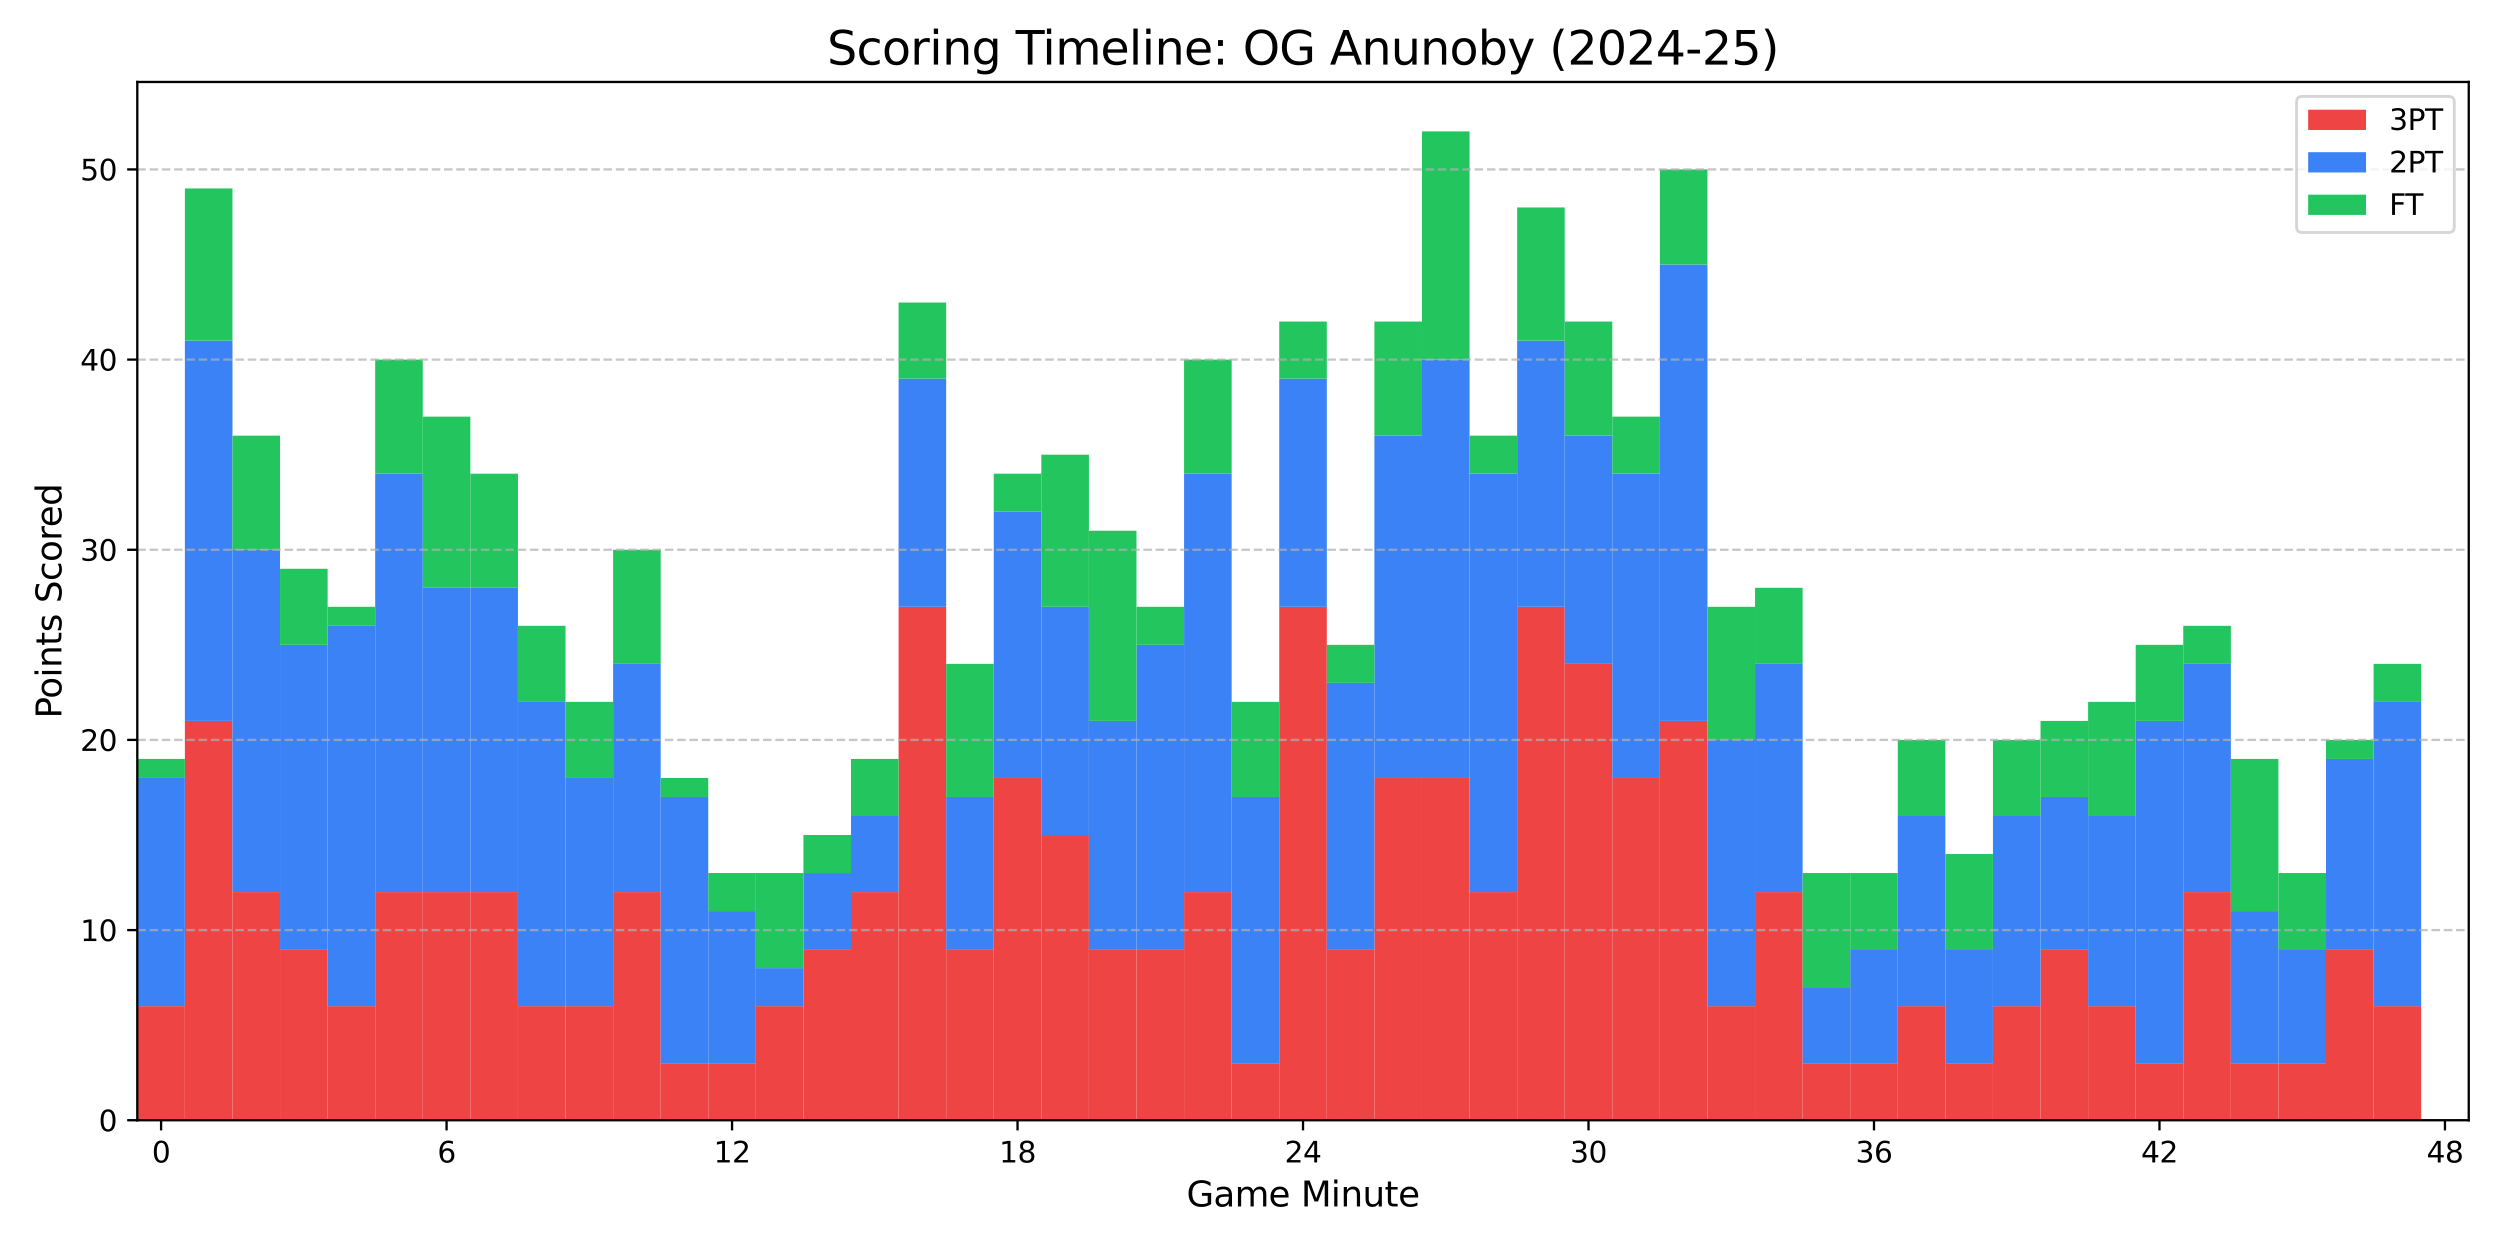 <?xml version="1.0" encoding="utf-8" standalone="no"?>
<!DOCTYPE svg PUBLIC "-//W3C//DTD SVG 1.1//EN"
  "http://www.w3.org/Graphics/SVG/1.1/DTD/svg11.dtd">
<svg xmlns:xlink="http://www.w3.org/1999/xlink" width="864pt" height="432pt" viewBox="0 0 864 432" xmlns="http://www.w3.org/2000/svg" version="1.1">
 <defs>
  <style type="text/css">*{stroke-linejoin: round; stroke-linecap: butt}</style>
 </defs>
 <g id="figure_1">
  <g id="patch_1">
   <path d="M 0 432 
L 864 432 
L 864 0 
L 0 0 
z
" style="fill: #ffffff"/>
  </g>
  <g id="axes_1">
   <g id="patch_2">
    <path d="M 47.45 387.16 
L 853.2 387.16 
L 853.2 28.32 
L 47.45 28.32 
z
" style="fill: #ffffff"/>
   </g>
   <g id="patch_3">
    <path d="M 47.45 387.16 
L 63.894 387.16 
L 63.894 347.727 
L 47.45 347.727 
z
" clip-path="url(#p6c83bc403f)" style="fill: #ef4444"/>
   </g>
   <g id="patch_4">
    <path d="M 63.894 387.16 
L 80.338 387.16 
L 80.338 249.145 
L 63.894 249.145 
z
" clip-path="url(#p6c83bc403f)" style="fill: #ef4444"/>
   </g>
   <g id="patch_5">
    <path d="M 80.338 387.16 
L 96.782 387.16 
L 96.782 308.294 
L 80.338 308.294 
z
" clip-path="url(#p6c83bc403f)" style="fill: #ef4444"/>
   </g>
   <g id="patch_6">
    <path d="M 96.782 387.16 
L 113.226 387.16 
L 113.226 328.011 
L 96.782 328.011 
z
" clip-path="url(#p6c83bc403f)" style="fill: #ef4444"/>
   </g>
   <g id="patch_7">
    <path d="M 113.226 387.16 
L 129.669 387.16 
L 129.669 347.727 
L 113.226 347.727 
z
" clip-path="url(#p6c83bc403f)" style="fill: #ef4444"/>
   </g>
   <g id="patch_8">
    <path d="M 129.669 387.16 
L 146.113 387.16 
L 146.113 308.294 
L 129.669 308.294 
z
" clip-path="url(#p6c83bc403f)" style="fill: #ef4444"/>
   </g>
   <g id="patch_9">
    <path d="M 146.113 387.16 
L 162.557 387.16 
L 162.557 308.294 
L 146.113 308.294 
z
" clip-path="url(#p6c83bc403f)" style="fill: #ef4444"/>
   </g>
   <g id="patch_10">
    <path d="M 162.557 387.16 
L 179.001 387.16 
L 179.001 308.294 
L 162.557 308.294 
z
" clip-path="url(#p6c83bc403f)" style="fill: #ef4444"/>
   </g>
   <g id="patch_11">
    <path d="M 179.001 387.16 
L 195.445 387.16 
L 195.445 347.727 
L 179.001 347.727 
z
" clip-path="url(#p6c83bc403f)" style="fill: #ef4444"/>
   </g>
   <g id="patch_12">
    <path d="M 195.445 387.16 
L 211.889 387.16 
L 211.889 347.727 
L 195.445 347.727 
z
" clip-path="url(#p6c83bc403f)" style="fill: #ef4444"/>
   </g>
   <g id="patch_13">
    <path d="M 211.889 387.16 
L 228.333 387.16 
L 228.333 308.294 
L 211.889 308.294 
z
" clip-path="url(#p6c83bc403f)" style="fill: #ef4444"/>
   </g>
   <g id="patch_14">
    <path d="M 228.333 387.16 
L 244.777 387.16 
L 244.777 367.444 
L 228.333 367.444 
z
" clip-path="url(#p6c83bc403f)" style="fill: #ef4444"/>
   </g>
   <g id="patch_15">
    <path d="M 244.777 387.16 
L 261.22 387.16 
L 261.22 367.444 
L 244.777 367.444 
z
" clip-path="url(#p6c83bc403f)" style="fill: #ef4444"/>
   </g>
   <g id="patch_16">
    <path d="M 261.22 387.16 
L 277.664 387.16 
L 277.664 347.727 
L 261.22 347.727 
z
" clip-path="url(#p6c83bc403f)" style="fill: #ef4444"/>
   </g>
   <g id="patch_17">
    <path d="M 277.664 387.16 
L 294.108 387.16 
L 294.108 328.011 
L 277.664 328.011 
z
" clip-path="url(#p6c83bc403f)" style="fill: #ef4444"/>
   </g>
   <g id="patch_18">
    <path d="M 294.108 387.16 
L 310.552 387.16 
L 310.552 308.294 
L 294.108 308.294 
z
" clip-path="url(#p6c83bc403f)" style="fill: #ef4444"/>
   </g>
   <g id="patch_19">
    <path d="M 310.552 387.16 
L 326.996 387.16 
L 326.996 209.712 
L 310.552 209.712 
z
" clip-path="url(#p6c83bc403f)" style="fill: #ef4444"/>
   </g>
   <g id="patch_20">
    <path d="M 326.996 387.16 
L 343.44 387.16 
L 343.44 328.011 
L 326.996 328.011 
z
" clip-path="url(#p6c83bc403f)" style="fill: #ef4444"/>
   </g>
   <g id="patch_21">
    <path d="M 343.44 387.16 
L 359.884 387.16 
L 359.884 268.861 
L 343.44 268.861 
z
" clip-path="url(#p6c83bc403f)" style="fill: #ef4444"/>
   </g>
   <g id="patch_22">
    <path d="M 359.884 387.16 
L 376.328 387.16 
L 376.328 288.578 
L 359.884 288.578 
z
" clip-path="url(#p6c83bc403f)" style="fill: #ef4444"/>
   </g>
   <g id="patch_23">
    <path d="M 376.328 387.16 
L 392.771 387.16 
L 392.771 328.011 
L 376.328 328.011 
z
" clip-path="url(#p6c83bc403f)" style="fill: #ef4444"/>
   </g>
   <g id="patch_24">
    <path d="M 392.771 387.16 
L 409.215 387.16 
L 409.215 328.011 
L 392.771 328.011 
z
" clip-path="url(#p6c83bc403f)" style="fill: #ef4444"/>
   </g>
   <g id="patch_25">
    <path d="M 409.215 387.16 
L 425.659 387.16 
L 425.659 308.294 
L 409.215 308.294 
z
" clip-path="url(#p6c83bc403f)" style="fill: #ef4444"/>
   </g>
   <g id="patch_26">
    <path d="M 425.659 387.16 
L 442.103 387.16 
L 442.103 367.444 
L 425.659 367.444 
z
" clip-path="url(#p6c83bc403f)" style="fill: #ef4444"/>
   </g>
   <g id="patch_27">
    <path d="M 442.103 387.16 
L 458.547 387.16 
L 458.547 209.712 
L 442.103 209.712 
z
" clip-path="url(#p6c83bc403f)" style="fill: #ef4444"/>
   </g>
   <g id="patch_28">
    <path d="M 458.547 387.16 
L 474.991 387.16 
L 474.991 328.011 
L 458.547 328.011 
z
" clip-path="url(#p6c83bc403f)" style="fill: #ef4444"/>
   </g>
   <g id="patch_29">
    <path d="M 474.991 387.16 
L 491.435 387.16 
L 491.435 268.861 
L 474.991 268.861 
z
" clip-path="url(#p6c83bc403f)" style="fill: #ef4444"/>
   </g>
   <g id="patch_30">
    <path d="M 491.435 387.16 
L 507.879 387.16 
L 507.879 268.861 
L 491.435 268.861 
z
" clip-path="url(#p6c83bc403f)" style="fill: #ef4444"/>
   </g>
   <g id="patch_31">
    <path d="M 507.879 387.16 
L 524.322 387.16 
L 524.322 308.294 
L 507.879 308.294 
z
" clip-path="url(#p6c83bc403f)" style="fill: #ef4444"/>
   </g>
   <g id="patch_32">
    <path d="M 524.322 387.16 
L 540.766 387.16 
L 540.766 209.712 
L 524.322 209.712 
z
" clip-path="url(#p6c83bc403f)" style="fill: #ef4444"/>
   </g>
   <g id="patch_33">
    <path d="M 540.766 387.16 
L 557.21 387.16 
L 557.21 229.428 
L 540.766 229.428 
z
" clip-path="url(#p6c83bc403f)" style="fill: #ef4444"/>
   </g>
   <g id="patch_34">
    <path d="M 557.21 387.16 
L 573.654 387.16 
L 573.654 268.861 
L 557.21 268.861 
z
" clip-path="url(#p6c83bc403f)" style="fill: #ef4444"/>
   </g>
   <g id="patch_35">
    <path d="M 573.654 387.16 
L 590.098 387.16 
L 590.098 249.145 
L 573.654 249.145 
z
" clip-path="url(#p6c83bc403f)" style="fill: #ef4444"/>
   </g>
   <g id="patch_36">
    <path d="M 590.098 387.16 
L 606.542 387.16 
L 606.542 347.727 
L 590.098 347.727 
z
" clip-path="url(#p6c83bc403f)" style="fill: #ef4444"/>
   </g>
   <g id="patch_37">
    <path d="M 606.542 387.16 
L 622.986 387.16 
L 622.986 308.294 
L 606.542 308.294 
z
" clip-path="url(#p6c83bc403f)" style="fill: #ef4444"/>
   </g>
   <g id="patch_38">
    <path d="M 622.986 387.16 
L 639.43 387.16 
L 639.43 367.444 
L 622.986 367.444 
z
" clip-path="url(#p6c83bc403f)" style="fill: #ef4444"/>
   </g>
   <g id="patch_39">
    <path d="M 639.43 387.16 
L 655.873 387.16 
L 655.873 367.444 
L 639.43 367.444 
z
" clip-path="url(#p6c83bc403f)" style="fill: #ef4444"/>
   </g>
   <g id="patch_40">
    <path d="M 655.873 387.16 
L 672.317 387.16 
L 672.317 347.727 
L 655.873 347.727 
z
" clip-path="url(#p6c83bc403f)" style="fill: #ef4444"/>
   </g>
   <g id="patch_41">
    <path d="M 672.317 387.16 
L 688.761 387.16 
L 688.761 367.444 
L 672.317 367.444 
z
" clip-path="url(#p6c83bc403f)" style="fill: #ef4444"/>
   </g>
   <g id="patch_42">
    <path d="M 688.761 387.16 
L 705.205 387.16 
L 705.205 347.727 
L 688.761 347.727 
z
" clip-path="url(#p6c83bc403f)" style="fill: #ef4444"/>
   </g>
   <g id="patch_43">
    <path d="M 705.205 387.16 
L 721.649 387.16 
L 721.649 328.011 
L 705.205 328.011 
z
" clip-path="url(#p6c83bc403f)" style="fill: #ef4444"/>
   </g>
   <g id="patch_44">
    <path d="M 721.649 387.16 
L 738.093 387.16 
L 738.093 347.727 
L 721.649 347.727 
z
" clip-path="url(#p6c83bc403f)" style="fill: #ef4444"/>
   </g>
   <g id="patch_45">
    <path d="M 738.093 387.16 
L 754.537 387.16 
L 754.537 367.444 
L 738.093 367.444 
z
" clip-path="url(#p6c83bc403f)" style="fill: #ef4444"/>
   </g>
   <g id="patch_46">
    <path d="M 754.537 387.16 
L 770.981 387.16 
L 770.981 308.294 
L 754.537 308.294 
z
" clip-path="url(#p6c83bc403f)" style="fill: #ef4444"/>
   </g>
   <g id="patch_47">
    <path d="M 770.981 387.16 
L 787.424 387.16 
L 787.424 367.444 
L 770.981 367.444 
z
" clip-path="url(#p6c83bc403f)" style="fill: #ef4444"/>
   </g>
   <g id="patch_48">
    <path d="M 787.424 387.16 
L 803.868 387.16 
L 803.868 367.444 
L 787.424 367.444 
z
" clip-path="url(#p6c83bc403f)" style="fill: #ef4444"/>
   </g>
   <g id="patch_49">
    <path d="M 803.868 387.16 
L 820.312 387.16 
L 820.312 328.011 
L 803.868 328.011 
z
" clip-path="url(#p6c83bc403f)" style="fill: #ef4444"/>
   </g>
   <g id="patch_50">
    <path d="M 820.312 387.16 
L 836.756 387.16 
L 836.756 347.727 
L 820.312 347.727 
z
" clip-path="url(#p6c83bc403f)" style="fill: #ef4444"/>
   </g>
   <g id="patch_51">
    <path d="M 47.45 347.727 
L 63.894 347.727 
L 63.894 268.861 
L 47.45 268.861 
z
" clip-path="url(#p6c83bc403f)" style="fill: #3b82f6"/>
   </g>
   <g id="patch_52">
    <path d="M 63.894 249.145 
L 80.338 249.145 
L 80.338 117.701 
L 63.894 117.701 
z
" clip-path="url(#p6c83bc403f)" style="fill: #3b82f6"/>
   </g>
   <g id="patch_53">
    <path d="M 80.338 308.294 
L 96.782 308.294 
L 96.782 189.995 
L 80.338 189.995 
z
" clip-path="url(#p6c83bc403f)" style="fill: #3b82f6"/>
   </g>
   <g id="patch_54">
    <path d="M 96.782 328.011 
L 113.226 328.011 
L 113.226 222.856 
L 96.782 222.856 
z
" clip-path="url(#p6c83bc403f)" style="fill: #3b82f6"/>
   </g>
   <g id="patch_55">
    <path d="M 113.226 347.727 
L 129.669 347.727 
L 129.669 216.284 
L 113.226 216.284 
z
" clip-path="url(#p6c83bc403f)" style="fill: #3b82f6"/>
   </g>
   <g id="patch_56">
    <path d="M 129.669 308.294 
L 146.113 308.294 
L 146.113 163.707 
L 129.669 163.707 
z
" clip-path="url(#p6c83bc403f)" style="fill: #3b82f6"/>
   </g>
   <g id="patch_57">
    <path d="M 146.113 308.294 
L 162.557 308.294 
L 162.557 203.139 
L 146.113 203.139 
z
" clip-path="url(#p6c83bc403f)" style="fill: #3b82f6"/>
   </g>
   <g id="patch_58">
    <path d="M 162.557 308.294 
L 179.001 308.294 
L 179.001 203.139 
L 162.557 203.139 
z
" clip-path="url(#p6c83bc403f)" style="fill: #3b82f6"/>
   </g>
   <g id="patch_59">
    <path d="M 179.001 347.727 
L 195.445 347.727 
L 195.445 242.572 
L 179.001 242.572 
z
" clip-path="url(#p6c83bc403f)" style="fill: #3b82f6"/>
   </g>
   <g id="patch_60">
    <path d="M 195.445 347.727 
L 211.889 347.727 
L 211.889 268.861 
L 195.445 268.861 
z
" clip-path="url(#p6c83bc403f)" style="fill: #3b82f6"/>
   </g>
   <g id="patch_61">
    <path d="M 211.889 308.294 
L 228.333 308.294 
L 228.333 229.428 
L 211.889 229.428 
z
" clip-path="url(#p6c83bc403f)" style="fill: #3b82f6"/>
   </g>
   <g id="patch_62">
    <path d="M 228.333 367.444 
L 244.777 367.444 
L 244.777 275.433 
L 228.333 275.433 
z
" clip-path="url(#p6c83bc403f)" style="fill: #3b82f6"/>
   </g>
   <g id="patch_63">
    <path d="M 244.777 367.444 
L 261.22 367.444 
L 261.22 314.866 
L 244.777 314.866 
z
" clip-path="url(#p6c83bc403f)" style="fill: #3b82f6"/>
   </g>
   <g id="patch_64">
    <path d="M 261.22 347.727 
L 277.664 347.727 
L 277.664 334.583 
L 261.22 334.583 
z
" clip-path="url(#p6c83bc403f)" style="fill: #3b82f6"/>
   </g>
   <g id="patch_65">
    <path d="M 277.664 328.011 
L 294.108 328.011 
L 294.108 301.722 
L 277.664 301.722 
z
" clip-path="url(#p6c83bc403f)" style="fill: #3b82f6"/>
   </g>
   <g id="patch_66">
    <path d="M 294.108 308.294 
L 310.552 308.294 
L 310.552 282.005 
L 294.108 282.005 
z
" clip-path="url(#p6c83bc403f)" style="fill: #3b82f6"/>
   </g>
   <g id="patch_67">
    <path d="M 310.552 209.712 
L 326.996 209.712 
L 326.996 130.846 
L 310.552 130.846 
z
" clip-path="url(#p6c83bc403f)" style="fill: #3b82f6"/>
   </g>
   <g id="patch_68">
    <path d="M 326.996 328.011 
L 343.44 328.011 
L 343.44 275.433 
L 326.996 275.433 
z
" clip-path="url(#p6c83bc403f)" style="fill: #3b82f6"/>
   </g>
   <g id="patch_69">
    <path d="M 343.44 268.861 
L 359.884 268.861 
L 359.884 176.851 
L 343.44 176.851 
z
" clip-path="url(#p6c83bc403f)" style="fill: #3b82f6"/>
   </g>
   <g id="patch_70">
    <path d="M 359.884 288.578 
L 376.328 288.578 
L 376.328 209.712 
L 359.884 209.712 
z
" clip-path="url(#p6c83bc403f)" style="fill: #3b82f6"/>
   </g>
   <g id="patch_71">
    <path d="M 376.328 328.011 
L 392.771 328.011 
L 392.771 249.145 
L 376.328 249.145 
z
" clip-path="url(#p6c83bc403f)" style="fill: #3b82f6"/>
   </g>
   <g id="patch_72">
    <path d="M 392.771 328.011 
L 409.215 328.011 
L 409.215 222.856 
L 392.771 222.856 
z
" clip-path="url(#p6c83bc403f)" style="fill: #3b82f6"/>
   </g>
   <g id="patch_73">
    <path d="M 409.215 308.294 
L 425.659 308.294 
L 425.659 163.707 
L 409.215 163.707 
z
" clip-path="url(#p6c83bc403f)" style="fill: #3b82f6"/>
   </g>
   <g id="patch_74">
    <path d="M 425.659 367.444 
L 442.103 367.444 
L 442.103 275.433 
L 425.659 275.433 
z
" clip-path="url(#p6c83bc403f)" style="fill: #3b82f6"/>
   </g>
   <g id="patch_75">
    <path d="M 442.103 209.712 
L 458.547 209.712 
L 458.547 130.846 
L 442.103 130.846 
z
" clip-path="url(#p6c83bc403f)" style="fill: #3b82f6"/>
   </g>
   <g id="patch_76">
    <path d="M 458.547 328.011 
L 474.991 328.011 
L 474.991 236 
L 458.547 236 
z
" clip-path="url(#p6c83bc403f)" style="fill: #3b82f6"/>
   </g>
   <g id="patch_77">
    <path d="M 474.991 268.861 
L 491.435 268.861 
L 491.435 150.562 
L 474.991 150.562 
z
" clip-path="url(#p6c83bc403f)" style="fill: #3b82f6"/>
   </g>
   <g id="patch_78">
    <path d="M 491.435 268.861 
L 507.879 268.861 
L 507.879 124.274 
L 491.435 124.274 
z
" clip-path="url(#p6c83bc403f)" style="fill: #3b82f6"/>
   </g>
   <g id="patch_79">
    <path d="M 507.879 308.294 
L 524.322 308.294 
L 524.322 163.707 
L 507.879 163.707 
z
" clip-path="url(#p6c83bc403f)" style="fill: #3b82f6"/>
   </g>
   <g id="patch_80">
    <path d="M 524.322 209.712 
L 540.766 209.712 
L 540.766 117.701 
L 524.322 117.701 
z
" clip-path="url(#p6c83bc403f)" style="fill: #3b82f6"/>
   </g>
   <g id="patch_81">
    <path d="M 540.766 229.428 
L 557.21 229.428 
L 557.21 150.562 
L 540.766 150.562 
z
" clip-path="url(#p6c83bc403f)" style="fill: #3b82f6"/>
   </g>
   <g id="patch_82">
    <path d="M 557.21 268.861 
L 573.654 268.861 
L 573.654 163.707 
L 557.21 163.707 
z
" clip-path="url(#p6c83bc403f)" style="fill: #3b82f6"/>
   </g>
   <g id="patch_83">
    <path d="M 573.654 249.145 
L 590.098 249.145 
L 590.098 91.413 
L 573.654 91.413 
z
" clip-path="url(#p6c83bc403f)" style="fill: #3b82f6"/>
   </g>
   <g id="patch_84">
    <path d="M 590.098 347.727 
L 606.542 347.727 
L 606.542 255.717 
L 590.098 255.717 
z
" clip-path="url(#p6c83bc403f)" style="fill: #3b82f6"/>
   </g>
   <g id="patch_85">
    <path d="M 606.542 308.294 
L 622.986 308.294 
L 622.986 229.428 
L 606.542 229.428 
z
" clip-path="url(#p6c83bc403f)" style="fill: #3b82f6"/>
   </g>
   <g id="patch_86">
    <path d="M 622.986 367.444 
L 639.43 367.444 
L 639.43 341.155 
L 622.986 341.155 
z
" clip-path="url(#p6c83bc403f)" style="fill: #3b82f6"/>
   </g>
   <g id="patch_87">
    <path d="M 639.43 367.444 
L 655.873 367.444 
L 655.873 328.011 
L 639.43 328.011 
z
" clip-path="url(#p6c83bc403f)" style="fill: #3b82f6"/>
   </g>
   <g id="patch_88">
    <path d="M 655.873 347.727 
L 672.317 347.727 
L 672.317 282.005 
L 655.873 282.005 
z
" clip-path="url(#p6c83bc403f)" style="fill: #3b82f6"/>
   </g>
   <g id="patch_89">
    <path d="M 672.317 367.444 
L 688.761 367.444 
L 688.761 328.011 
L 672.317 328.011 
z
" clip-path="url(#p6c83bc403f)" style="fill: #3b82f6"/>
   </g>
   <g id="patch_90">
    <path d="M 688.761 347.727 
L 705.205 347.727 
L 705.205 282.005 
L 688.761 282.005 
z
" clip-path="url(#p6c83bc403f)" style="fill: #3b82f6"/>
   </g>
   <g id="patch_91">
    <path d="M 705.205 328.011 
L 721.649 328.011 
L 721.649 275.433 
L 705.205 275.433 
z
" clip-path="url(#p6c83bc403f)" style="fill: #3b82f6"/>
   </g>
   <g id="patch_92">
    <path d="M 721.649 347.727 
L 738.093 347.727 
L 738.093 282.005 
L 721.649 282.005 
z
" clip-path="url(#p6c83bc403f)" style="fill: #3b82f6"/>
   </g>
   <g id="patch_93">
    <path d="M 738.093 367.444 
L 754.537 367.444 
L 754.537 249.145 
L 738.093 249.145 
z
" clip-path="url(#p6c83bc403f)" style="fill: #3b82f6"/>
   </g>
   <g id="patch_94">
    <path d="M 754.537 308.294 
L 770.981 308.294 
L 770.981 229.428 
L 754.537 229.428 
z
" clip-path="url(#p6c83bc403f)" style="fill: #3b82f6"/>
   </g>
   <g id="patch_95">
    <path d="M 770.981 367.444 
L 787.424 367.444 
L 787.424 314.866 
L 770.981 314.866 
z
" clip-path="url(#p6c83bc403f)" style="fill: #3b82f6"/>
   </g>
   <g id="patch_96">
    <path d="M 787.424 367.444 
L 803.868 367.444 
L 803.868 328.011 
L 787.424 328.011 
z
" clip-path="url(#p6c83bc403f)" style="fill: #3b82f6"/>
   </g>
   <g id="patch_97">
    <path d="M 803.868 328.011 
L 820.312 328.011 
L 820.312 262.289 
L 803.868 262.289 
z
" clip-path="url(#p6c83bc403f)" style="fill: #3b82f6"/>
   </g>
   <g id="patch_98">
    <path d="M 820.312 347.727 
L 836.756 347.727 
L 836.756 242.572 
L 820.312 242.572 
z
" clip-path="url(#p6c83bc403f)" style="fill: #3b82f6"/>
   </g>
   <g id="patch_99">
    <path d="M 47.45 268.861 
L 63.894 268.861 
L 63.894 262.289 
L 47.45 262.289 
z
" clip-path="url(#p6c83bc403f)" style="fill: #22c55e"/>
   </g>
   <g id="patch_100">
    <path d="M 63.894 117.701 
L 80.338 117.701 
L 80.338 65.124 
L 63.894 65.124 
z
" clip-path="url(#p6c83bc403f)" style="fill: #22c55e"/>
   </g>
   <g id="patch_101">
    <path d="M 80.338 189.995 
L 96.782 189.995 
L 96.782 150.562 
L 80.338 150.562 
z
" clip-path="url(#p6c83bc403f)" style="fill: #22c55e"/>
   </g>
   <g id="patch_102">
    <path d="M 96.782 222.856 
L 113.226 222.856 
L 113.226 196.567 
L 96.782 196.567 
z
" clip-path="url(#p6c83bc403f)" style="fill: #22c55e"/>
   </g>
   <g id="patch_103">
    <path d="M 113.226 216.284 
L 129.669 216.284 
L 129.669 209.712 
L 113.226 209.712 
z
" clip-path="url(#p6c83bc403f)" style="fill: #22c55e"/>
   </g>
   <g id="patch_104">
    <path d="M 129.669 163.707 
L 146.113 163.707 
L 146.113 124.274 
L 129.669 124.274 
z
" clip-path="url(#p6c83bc403f)" style="fill: #22c55e"/>
   </g>
   <g id="patch_105">
    <path d="M 146.113 203.139 
L 162.557 203.139 
L 162.557 143.99 
L 146.113 143.99 
z
" clip-path="url(#p6c83bc403f)" style="fill: #22c55e"/>
   </g>
   <g id="patch_106">
    <path d="M 162.557 203.139 
L 179.001 203.139 
L 179.001 163.707 
L 162.557 163.707 
z
" clip-path="url(#p6c83bc403f)" style="fill: #22c55e"/>
   </g>
   <g id="patch_107">
    <path d="M 179.001 242.572 
L 195.445 242.572 
L 195.445 216.284 
L 179.001 216.284 
z
" clip-path="url(#p6c83bc403f)" style="fill: #22c55e"/>
   </g>
   <g id="patch_108">
    <path d="M 195.445 268.861 
L 211.889 268.861 
L 211.889 242.572 
L 195.445 242.572 
z
" clip-path="url(#p6c83bc403f)" style="fill: #22c55e"/>
   </g>
   <g id="patch_109">
    <path d="M 211.889 229.428 
L 228.333 229.428 
L 228.333 189.995 
L 211.889 189.995 
z
" clip-path="url(#p6c83bc403f)" style="fill: #22c55e"/>
   </g>
   <g id="patch_110">
    <path d="M 228.333 275.433 
L 244.777 275.433 
L 244.777 268.861 
L 228.333 268.861 
z
" clip-path="url(#p6c83bc403f)" style="fill: #22c55e"/>
   </g>
   <g id="patch_111">
    <path d="M 244.777 314.866 
L 261.22 314.866 
L 261.22 301.722 
L 244.777 301.722 
z
" clip-path="url(#p6c83bc403f)" style="fill: #22c55e"/>
   </g>
   <g id="patch_112">
    <path d="M 261.22 334.583 
L 277.664 334.583 
L 277.664 301.722 
L 261.22 301.722 
z
" clip-path="url(#p6c83bc403f)" style="fill: #22c55e"/>
   </g>
   <g id="patch_113">
    <path d="M 277.664 301.722 
L 294.108 301.722 
L 294.108 288.578 
L 277.664 288.578 
z
" clip-path="url(#p6c83bc403f)" style="fill: #22c55e"/>
   </g>
   <g id="patch_114">
    <path d="M 294.108 282.005 
L 310.552 282.005 
L 310.552 262.289 
L 294.108 262.289 
z
" clip-path="url(#p6c83bc403f)" style="fill: #22c55e"/>
   </g>
   <g id="patch_115">
    <path d="M 310.552 130.846 
L 326.996 130.846 
L 326.996 104.557 
L 310.552 104.557 
z
" clip-path="url(#p6c83bc403f)" style="fill: #22c55e"/>
   </g>
   <g id="patch_116">
    <path d="M 326.996 275.433 
L 343.44 275.433 
L 343.44 229.428 
L 326.996 229.428 
z
" clip-path="url(#p6c83bc403f)" style="fill: #22c55e"/>
   </g>
   <g id="patch_117">
    <path d="M 343.44 176.851 
L 359.884 176.851 
L 359.884 163.707 
L 343.44 163.707 
z
" clip-path="url(#p6c83bc403f)" style="fill: #22c55e"/>
   </g>
   <g id="patch_118">
    <path d="M 359.884 209.712 
L 376.328 209.712 
L 376.328 157.134 
L 359.884 157.134 
z
" clip-path="url(#p6c83bc403f)" style="fill: #22c55e"/>
   </g>
   <g id="patch_119">
    <path d="M 376.328 249.145 
L 392.771 249.145 
L 392.771 183.423 
L 376.328 183.423 
z
" clip-path="url(#p6c83bc403f)" style="fill: #22c55e"/>
   </g>
   <g id="patch_120">
    <path d="M 392.771 222.856 
L 409.215 222.856 
L 409.215 209.712 
L 392.771 209.712 
z
" clip-path="url(#p6c83bc403f)" style="fill: #22c55e"/>
   </g>
   <g id="patch_121">
    <path d="M 409.215 163.707 
L 425.659 163.707 
L 425.659 124.274 
L 409.215 124.274 
z
" clip-path="url(#p6c83bc403f)" style="fill: #22c55e"/>
   </g>
   <g id="patch_122">
    <path d="M 425.659 275.433 
L 442.103 275.433 
L 442.103 242.572 
L 425.659 242.572 
z
" clip-path="url(#p6c83bc403f)" style="fill: #22c55e"/>
   </g>
   <g id="patch_123">
    <path d="M 442.103 130.846 
L 458.547 130.846 
L 458.547 111.129 
L 442.103 111.129 
z
" clip-path="url(#p6c83bc403f)" style="fill: #22c55e"/>
   </g>
   <g id="patch_124">
    <path d="M 458.547 236 
L 474.991 236 
L 474.991 222.856 
L 458.547 222.856 
z
" clip-path="url(#p6c83bc403f)" style="fill: #22c55e"/>
   </g>
   <g id="patch_125">
    <path d="M 474.991 150.562 
L 491.435 150.562 
L 491.435 111.129 
L 474.991 111.129 
z
" clip-path="url(#p6c83bc403f)" style="fill: #22c55e"/>
   </g>
   <g id="patch_126">
    <path d="M 491.435 124.274 
L 507.879 124.274 
L 507.879 45.408 
L 491.435 45.408 
z
" clip-path="url(#p6c83bc403f)" style="fill: #22c55e"/>
   </g>
   <g id="patch_127">
    <path d="M 507.879 163.707 
L 524.322 163.707 
L 524.322 150.562 
L 507.879 150.562 
z
" clip-path="url(#p6c83bc403f)" style="fill: #22c55e"/>
   </g>
   <g id="patch_128">
    <path d="M 524.322 117.701 
L 540.766 117.701 
L 540.766 71.696 
L 524.322 71.696 
z
" clip-path="url(#p6c83bc403f)" style="fill: #22c55e"/>
   </g>
   <g id="patch_129">
    <path d="M 540.766 150.562 
L 557.21 150.562 
L 557.21 111.129 
L 540.766 111.129 
z
" clip-path="url(#p6c83bc403f)" style="fill: #22c55e"/>
   </g>
   <g id="patch_130">
    <path d="M 557.21 163.707 
L 573.654 163.707 
L 573.654 143.99 
L 557.21 143.99 
z
" clip-path="url(#p6c83bc403f)" style="fill: #22c55e"/>
   </g>
   <g id="patch_131">
    <path d="M 573.654 91.413 
L 590.098 91.413 
L 590.098 58.552 
L 573.654 58.552 
z
" clip-path="url(#p6c83bc403f)" style="fill: #22c55e"/>
   </g>
   <g id="patch_132">
    <path d="M 590.098 255.717 
L 606.542 255.717 
L 606.542 209.712 
L 590.098 209.712 
z
" clip-path="url(#p6c83bc403f)" style="fill: #22c55e"/>
   </g>
   <g id="patch_133">
    <path d="M 606.542 229.428 
L 622.986 229.428 
L 622.986 203.139 
L 606.542 203.139 
z
" clip-path="url(#p6c83bc403f)" style="fill: #22c55e"/>
   </g>
   <g id="patch_134">
    <path d="M 622.986 341.155 
L 639.43 341.155 
L 639.43 301.722 
L 622.986 301.722 
z
" clip-path="url(#p6c83bc403f)" style="fill: #22c55e"/>
   </g>
   <g id="patch_135">
    <path d="M 639.43 328.011 
L 655.873 328.011 
L 655.873 301.722 
L 639.43 301.722 
z
" clip-path="url(#p6c83bc403f)" style="fill: #22c55e"/>
   </g>
   <g id="patch_136">
    <path d="M 655.873 282.005 
L 672.317 282.005 
L 672.317 255.717 
L 655.873 255.717 
z
" clip-path="url(#p6c83bc403f)" style="fill: #22c55e"/>
   </g>
   <g id="patch_137">
    <path d="M 672.317 328.011 
L 688.761 328.011 
L 688.761 295.15 
L 672.317 295.15 
z
" clip-path="url(#p6c83bc403f)" style="fill: #22c55e"/>
   </g>
   <g id="patch_138">
    <path d="M 688.761 282.005 
L 705.205 282.005 
L 705.205 255.717 
L 688.761 255.717 
z
" clip-path="url(#p6c83bc403f)" style="fill: #22c55e"/>
   </g>
   <g id="patch_139">
    <path d="M 705.205 275.433 
L 721.649 275.433 
L 721.649 249.145 
L 705.205 249.145 
z
" clip-path="url(#p6c83bc403f)" style="fill: #22c55e"/>
   </g>
   <g id="patch_140">
    <path d="M 721.649 282.005 
L 738.093 282.005 
L 738.093 242.572 
L 721.649 242.572 
z
" clip-path="url(#p6c83bc403f)" style="fill: #22c55e"/>
   </g>
   <g id="patch_141">
    <path d="M 738.093 249.145 
L 754.537 249.145 
L 754.537 222.856 
L 738.093 222.856 
z
" clip-path="url(#p6c83bc403f)" style="fill: #22c55e"/>
   </g>
   <g id="patch_142">
    <path d="M 754.537 229.428 
L 770.981 229.428 
L 770.981 216.284 
L 754.537 216.284 
z
" clip-path="url(#p6c83bc403f)" style="fill: #22c55e"/>
   </g>
   <g id="patch_143">
    <path d="M 770.981 314.866 
L 787.424 314.866 
L 787.424 262.289 
L 770.981 262.289 
z
" clip-path="url(#p6c83bc403f)" style="fill: #22c55e"/>
   </g>
   <g id="patch_144">
    <path d="M 787.424 328.011 
L 803.868 328.011 
L 803.868 301.722 
L 787.424 301.722 
z
" clip-path="url(#p6c83bc403f)" style="fill: #22c55e"/>
   </g>
   <g id="patch_145">
    <path d="M 803.868 262.289 
L 820.312 262.289 
L 820.312 255.717 
L 803.868 255.717 
z
" clip-path="url(#p6c83bc403f)" style="fill: #22c55e"/>
   </g>
   <g id="patch_146">
    <path d="M 820.312 242.572 
L 836.756 242.572 
L 836.756 229.428 
L 820.312 229.428 
z
" clip-path="url(#p6c83bc403f)" style="fill: #22c55e"/>
   </g>
   <g id="matplotlib.axis_1">
    <g id="xtick_1">
     <g id="line2d_1">
      <defs>
       <path id="m1b12644814" d="M 0 0 
L 0 3.5 
" style="stroke: #000000; stroke-width: 0.8"/>
      </defs>
      <g>
       <use xlink:href="#m1b12644814" x="55.672" y="387.16" style="stroke: #000000; stroke-width: 0.8"/>
      </g>
     </g>
     <g id="text_1">
      <!-- 0 -->
      <g transform="translate(52.491 401.758) scale(0.1 -0.1)">
       <defs>
        <path id="DejaVuSans-30" d="M 2034 4250 
Q 1547 4250 1301 3770 
Q 1056 3291 1056 2328 
Q 1056 1369 1301 889 
Q 1547 409 2034 409 
Q 2525 409 2770 889 
Q 3016 1369 3016 2328 
Q 3016 3291 2770 3770 
Q 2525 4250 2034 4250 
z
M 2034 4750 
Q 2819 4750 3233 4129 
Q 3647 3509 3647 2328 
Q 3647 1150 3233 529 
Q 2819 -91 2034 -91 
Q 1250 -91 836 529 
Q 422 1150 422 2328 
Q 422 3509 836 4129 
Q 1250 4750 2034 4750 
z
" transform="scale(0.016)"/>
       </defs>
       <use xlink:href="#DejaVuSans-30"/>
      </g>
     </g>
    </g>
    <g id="xtick_2">
     <g id="line2d_2">
      <g>
       <use xlink:href="#m1b12644814" x="154.335" y="387.16" style="stroke: #000000; stroke-width: 0.8"/>
      </g>
     </g>
     <g id="text_2">
      <!-- 6 -->
      <g transform="translate(151.154 401.758) scale(0.1 -0.1)">
       <defs>
        <path id="DejaVuSans-36" d="M 2113 2584 
Q 1688 2584 1439 2293 
Q 1191 2003 1191 1497 
Q 1191 994 1439 701 
Q 1688 409 2113 409 
Q 2538 409 2786 701 
Q 3034 994 3034 1497 
Q 3034 2003 2786 2293 
Q 2538 2584 2113 2584 
z
M 3366 4563 
L 3366 3988 
Q 3128 4100 2886 4159 
Q 2644 4219 2406 4219 
Q 1781 4219 1451 3797 
Q 1122 3375 1075 2522 
Q 1259 2794 1537 2939 
Q 1816 3084 2150 3084 
Q 2853 3084 3261 2657 
Q 3669 2231 3669 1497 
Q 3669 778 3244 343 
Q 2819 -91 2113 -91 
Q 1303 -91 875 529 
Q 447 1150 447 2328 
Q 447 3434 972 4092 
Q 1497 4750 2381 4750 
Q 2619 4750 2861 4703 
Q 3103 4656 3366 4563 
z
" transform="scale(0.016)"/>
       </defs>
       <use xlink:href="#DejaVuSans-36"/>
      </g>
     </g>
    </g>
    <g id="xtick_3">
     <g id="line2d_3">
      <g>
       <use xlink:href="#m1b12644814" x="252.998" y="387.16" style="stroke: #000000; stroke-width: 0.8"/>
      </g>
     </g>
     <g id="text_3">
      <!-- 12 -->
      <g transform="translate(246.636 401.758) scale(0.1 -0.1)">
       <defs>
        <path id="DejaVuSans-31" d="M 794 531 
L 1825 531 
L 1825 4091 
L 703 3866 
L 703 4441 
L 1819 4666 
L 2450 4666 
L 2450 531 
L 3481 531 
L 3481 0 
L 794 0 
L 794 531 
z
" transform="scale(0.016)"/>
        <path id="DejaVuSans-32" d="M 1228 531 
L 3431 531 
L 3431 0 
L 469 0 
L 469 531 
Q 828 903 1448 1529 
Q 2069 2156 2228 2338 
Q 2531 2678 2651 2914 
Q 2772 3150 2772 3378 
Q 2772 3750 2511 3984 
Q 2250 4219 1831 4219 
Q 1534 4219 1204 4116 
Q 875 4013 500 3803 
L 500 4441 
Q 881 4594 1212 4672 
Q 1544 4750 1819 4750 
Q 2544 4750 2975 4387 
Q 3406 4025 3406 3419 
Q 3406 3131 3298 2873 
Q 3191 2616 2906 2266 
Q 2828 2175 2409 1742 
Q 1991 1309 1228 531 
z
" transform="scale(0.016)"/>
       </defs>
       <use xlink:href="#DejaVuSans-31"/>
       <use xlink:href="#DejaVuSans-32" transform="translate(63.623 0)"/>
      </g>
     </g>
    </g>
    <g id="xtick_4">
     <g id="line2d_4">
      <g>
       <use xlink:href="#m1b12644814" x="351.662" y="387.16" style="stroke: #000000; stroke-width: 0.8"/>
      </g>
     </g>
     <g id="text_4">
      <!-- 18 -->
      <g transform="translate(345.299 401.758) scale(0.1 -0.1)">
       <defs>
        <path id="DejaVuSans-38" d="M 2034 2216 
Q 1584 2216 1326 1975 
Q 1069 1734 1069 1313 
Q 1069 891 1326 650 
Q 1584 409 2034 409 
Q 2484 409 2743 651 
Q 3003 894 3003 1313 
Q 3003 1734 2745 1975 
Q 2488 2216 2034 2216 
z
M 1403 2484 
Q 997 2584 770 2862 
Q 544 3141 544 3541 
Q 544 4100 942 4425 
Q 1341 4750 2034 4750 
Q 2731 4750 3128 4425 
Q 3525 4100 3525 3541 
Q 3525 3141 3298 2862 
Q 3072 2584 2669 2484 
Q 3125 2378 3379 2068 
Q 3634 1759 3634 1313 
Q 3634 634 3220 271 
Q 2806 -91 2034 -91 
Q 1263 -91 848 271 
Q 434 634 434 1313 
Q 434 1759 690 2068 
Q 947 2378 1403 2484 
z
M 1172 3481 
Q 1172 3119 1398 2916 
Q 1625 2713 2034 2713 
Q 2441 2713 2670 2916 
Q 2900 3119 2900 3481 
Q 2900 3844 2670 4047 
Q 2441 4250 2034 4250 
Q 1625 4250 1398 4047 
Q 1172 3844 1172 3481 
z
" transform="scale(0.016)"/>
       </defs>
       <use xlink:href="#DejaVuSans-31"/>
       <use xlink:href="#DejaVuSans-38" transform="translate(63.623 0)"/>
      </g>
     </g>
    </g>
    <g id="xtick_5">
     <g id="line2d_5">
      <g>
       <use xlink:href="#m1b12644814" x="450.325" y="387.16" style="stroke: #000000; stroke-width: 0.8"/>
      </g>
     </g>
     <g id="text_5">
      <!-- 24 -->
      <g transform="translate(443.962 401.758) scale(0.1 -0.1)">
       <defs>
        <path id="DejaVuSans-34" d="M 2419 4116 
L 825 1625 
L 2419 1625 
L 2419 4116 
z
M 2253 4666 
L 3047 4666 
L 3047 1625 
L 3713 1625 
L 3713 1100 
L 3047 1100 
L 3047 0 
L 2419 0 
L 2419 1100 
L 313 1100 
L 313 1709 
L 2253 4666 
z
" transform="scale(0.016)"/>
       </defs>
       <use xlink:href="#DejaVuSans-32"/>
       <use xlink:href="#DejaVuSans-34" transform="translate(63.623 0)"/>
      </g>
     </g>
    </g>
    <g id="xtick_6">
     <g id="line2d_6">
      <g>
       <use xlink:href="#m1b12644814" x="548.988" y="387.16" style="stroke: #000000; stroke-width: 0.8"/>
      </g>
     </g>
     <g id="text_6">
      <!-- 30 -->
      <g transform="translate(542.626 401.758) scale(0.1 -0.1)">
       <defs>
        <path id="DejaVuSans-33" d="M 2597 2516 
Q 3050 2419 3304 2112 
Q 3559 1806 3559 1356 
Q 3559 666 3084 287 
Q 2609 -91 1734 -91 
Q 1441 -91 1130 -33 
Q 819 25 488 141 
L 488 750 
Q 750 597 1062 519 
Q 1375 441 1716 441 
Q 2309 441 2620 675 
Q 2931 909 2931 1356 
Q 2931 1769 2642 2001 
Q 2353 2234 1838 2234 
L 1294 2234 
L 1294 2753 
L 1863 2753 
Q 2328 2753 2575 2939 
Q 2822 3125 2822 3475 
Q 2822 3834 2567 4026 
Q 2313 4219 1838 4219 
Q 1578 4219 1281 4162 
Q 984 4106 628 3988 
L 628 4550 
Q 988 4650 1302 4700 
Q 1616 4750 1894 4750 
Q 2613 4750 3031 4423 
Q 3450 4097 3450 3541 
Q 3450 3153 3228 2886 
Q 3006 2619 2597 2516 
z
" transform="scale(0.016)"/>
       </defs>
       <use xlink:href="#DejaVuSans-33"/>
       <use xlink:href="#DejaVuSans-30" transform="translate(63.623 0)"/>
      </g>
     </g>
    </g>
    <g id="xtick_7">
     <g id="line2d_7">
      <g>
       <use xlink:href="#m1b12644814" x="647.652" y="387.16" style="stroke: #000000; stroke-width: 0.8"/>
      </g>
     </g>
     <g id="text_7">
      <!-- 36 -->
      <g transform="translate(641.289 401.758) scale(0.1 -0.1)">
       <use xlink:href="#DejaVuSans-33"/>
       <use xlink:href="#DejaVuSans-36" transform="translate(63.623 0)"/>
      </g>
     </g>
    </g>
    <g id="xtick_8">
     <g id="line2d_8">
      <g>
       <use xlink:href="#m1b12644814" x="746.315" y="387.16" style="stroke: #000000; stroke-width: 0.8"/>
      </g>
     </g>
     <g id="text_8">
      <!-- 42 -->
      <g transform="translate(739.952 401.758) scale(0.1 -0.1)">
       <use xlink:href="#DejaVuSans-34"/>
       <use xlink:href="#DejaVuSans-32" transform="translate(63.623 0)"/>
      </g>
     </g>
    </g>
    <g id="xtick_9">
     <g id="line2d_9">
      <g>
       <use xlink:href="#m1b12644814" x="844.978" y="387.16" style="stroke: #000000; stroke-width: 0.8"/>
      </g>
     </g>
     <g id="text_9">
      <!-- 48 -->
      <g transform="translate(838.616 401.758) scale(0.1 -0.1)">
       <use xlink:href="#DejaVuSans-34"/>
       <use xlink:href="#DejaVuSans-38" transform="translate(63.623 0)"/>
      </g>
     </g>
    </g>
    <g id="text_10">
     <!-- Game Minute -->
     <g transform="translate(410.063 416.956) scale(0.12 -0.12)">
      <defs>
       <path id="DejaVuSans-47" d="M 3809 666 
L 3809 1919 
L 2778 1919 
L 2778 2438 
L 4434 2438 
L 4434 434 
Q 4069 175 3628 42 
Q 3188 -91 2688 -91 
Q 1594 -91 976 548 
Q 359 1188 359 2328 
Q 359 3472 976 4111 
Q 1594 4750 2688 4750 
Q 3144 4750 3555 4637 
Q 3966 4525 4313 4306 
L 4313 3634 
Q 3963 3931 3569 4081 
Q 3175 4231 2741 4231 
Q 1884 4231 1454 3753 
Q 1025 3275 1025 2328 
Q 1025 1384 1454 906 
Q 1884 428 2741 428 
Q 3075 428 3337 486 
Q 3600 544 3809 666 
z
" transform="scale(0.016)"/>
       <path id="DejaVuSans-61" d="M 2194 1759 
Q 1497 1759 1228 1600 
Q 959 1441 959 1056 
Q 959 750 1161 570 
Q 1363 391 1709 391 
Q 2188 391 2477 730 
Q 2766 1069 2766 1631 
L 2766 1759 
L 2194 1759 
z
M 3341 1997 
L 3341 0 
L 2766 0 
L 2766 531 
Q 2569 213 2275 61 
Q 1981 -91 1556 -91 
Q 1019 -91 701 211 
Q 384 513 384 1019 
Q 384 1609 779 1909 
Q 1175 2209 1959 2209 
L 2766 2209 
L 2766 2266 
Q 2766 2663 2505 2880 
Q 2244 3097 1772 3097 
Q 1472 3097 1187 3025 
Q 903 2953 641 2809 
L 641 3341 
Q 956 3463 1253 3523 
Q 1550 3584 1831 3584 
Q 2591 3584 2966 3190 
Q 3341 2797 3341 1997 
z
" transform="scale(0.016)"/>
       <path id="DejaVuSans-6d" d="M 3328 2828 
Q 3544 3216 3844 3400 
Q 4144 3584 4550 3584 
Q 5097 3584 5394 3201 
Q 5691 2819 5691 2113 
L 5691 0 
L 5113 0 
L 5113 2094 
Q 5113 2597 4934 2840 
Q 4756 3084 4391 3084 
Q 3944 3084 3684 2787 
Q 3425 2491 3425 1978 
L 3425 0 
L 2847 0 
L 2847 2094 
Q 2847 2600 2669 2842 
Q 2491 3084 2119 3084 
Q 1678 3084 1418 2786 
Q 1159 2488 1159 1978 
L 1159 0 
L 581 0 
L 581 3500 
L 1159 3500 
L 1159 2956 
Q 1356 3278 1631 3431 
Q 1906 3584 2284 3584 
Q 2666 3584 2933 3390 
Q 3200 3197 3328 2828 
z
" transform="scale(0.016)"/>
       <path id="DejaVuSans-65" d="M 3597 1894 
L 3597 1613 
L 953 1613 
Q 991 1019 1311 708 
Q 1631 397 2203 397 
Q 2534 397 2845 478 
Q 3156 559 3463 722 
L 3463 178 
Q 3153 47 2828 -22 
Q 2503 -91 2169 -91 
Q 1331 -91 842 396 
Q 353 884 353 1716 
Q 353 2575 817 3079 
Q 1281 3584 2069 3584 
Q 2775 3584 3186 3129 
Q 3597 2675 3597 1894 
z
M 3022 2063 
Q 3016 2534 2758 2815 
Q 2500 3097 2075 3097 
Q 1594 3097 1305 2825 
Q 1016 2553 972 2059 
L 3022 2063 
z
" transform="scale(0.016)"/>
       <path id="DejaVuSans-20" transform="scale(0.016)"/>
       <path id="DejaVuSans-4d" d="M 628 4666 
L 1569 4666 
L 2759 1491 
L 3956 4666 
L 4897 4666 
L 4897 0 
L 4281 0 
L 4281 4097 
L 3078 897 
L 2444 897 
L 1241 4097 
L 1241 0 
L 628 0 
L 628 4666 
z
" transform="scale(0.016)"/>
       <path id="DejaVuSans-69" d="M 603 3500 
L 1178 3500 
L 1178 0 
L 603 0 
L 603 3500 
z
M 603 4863 
L 1178 4863 
L 1178 4134 
L 603 4134 
L 603 4863 
z
" transform="scale(0.016)"/>
       <path id="DejaVuSans-6e" d="M 3513 2113 
L 3513 0 
L 2938 0 
L 2938 2094 
Q 2938 2591 2744 2837 
Q 2550 3084 2163 3084 
Q 1697 3084 1428 2787 
Q 1159 2491 1159 1978 
L 1159 0 
L 581 0 
L 581 3500 
L 1159 3500 
L 1159 2956 
Q 1366 3272 1645 3428 
Q 1925 3584 2291 3584 
Q 2894 3584 3203 3211 
Q 3513 2838 3513 2113 
z
" transform="scale(0.016)"/>
       <path id="DejaVuSans-75" d="M 544 1381 
L 544 3500 
L 1119 3500 
L 1119 1403 
Q 1119 906 1312 657 
Q 1506 409 1894 409 
Q 2359 409 2629 706 
Q 2900 1003 2900 1516 
L 2900 3500 
L 3475 3500 
L 3475 0 
L 2900 0 
L 2900 538 
Q 2691 219 2414 64 
Q 2138 -91 1772 -91 
Q 1169 -91 856 284 
Q 544 659 544 1381 
z
M 1991 3584 
L 1991 3584 
z
" transform="scale(0.016)"/>
       <path id="DejaVuSans-74" d="M 1172 4494 
L 1172 3500 
L 2356 3500 
L 2356 3053 
L 1172 3053 
L 1172 1153 
Q 1172 725 1289 603 
Q 1406 481 1766 481 
L 2356 481 
L 2356 0 
L 1766 0 
Q 1100 0 847 248 
Q 594 497 594 1153 
L 594 3053 
L 172 3053 
L 172 3500 
L 594 3500 
L 594 4494 
L 1172 4494 
z
" transform="scale(0.016)"/>
      </defs>
      <use xlink:href="#DejaVuSans-47"/>
      <use xlink:href="#DejaVuSans-61" transform="translate(77.49 0)"/>
      <use xlink:href="#DejaVuSans-6d" transform="translate(138.77 0)"/>
      <use xlink:href="#DejaVuSans-65" transform="translate(236.182 0)"/>
      <use xlink:href="#DejaVuSans-20" transform="translate(297.705 0)"/>
      <use xlink:href="#DejaVuSans-4d" transform="translate(329.492 0)"/>
      <use xlink:href="#DejaVuSans-69" transform="translate(415.771 0)"/>
      <use xlink:href="#DejaVuSans-6e" transform="translate(443.555 0)"/>
      <use xlink:href="#DejaVuSans-75" transform="translate(506.934 0)"/>
      <use xlink:href="#DejaVuSans-74" transform="translate(570.312 0)"/>
      <use xlink:href="#DejaVuSans-65" transform="translate(609.521 0)"/>
     </g>
    </g>
   </g>
   <g id="matplotlib.axis_2">
    <g id="ytick_1">
     <g id="line2d_10">
      <path d="M 47.45 387.16 
L 853.2 387.16 
" clip-path="url(#p6c83bc403f)" style="fill: none; stroke-dasharray: 2.96,1.28; stroke-dashoffset: 0; stroke: #b0b0b0; stroke-opacity: 0.7; stroke-width: 0.8"/>
     </g>
     <g id="line2d_11">
      <defs>
       <path id="m7c5cb0841f" d="M 0 0 
L -3.5 0 
" style="stroke: #000000; stroke-width: 0.8"/>
      </defs>
      <g>
       <use xlink:href="#m7c5cb0841f" x="47.45" y="387.16" style="stroke: #000000; stroke-width: 0.8"/>
      </g>
     </g>
     <g id="text_11">
      <!-- 0 -->
      <g transform="translate(34.087 390.959) scale(0.1 -0.1)">
       <use xlink:href="#DejaVuSans-30"/>
      </g>
     </g>
    </g>
    <g id="ytick_2">
     <g id="line2d_12">
      <path d="M 47.45 321.438 
L 853.2 321.438 
" clip-path="url(#p6c83bc403f)" style="fill: none; stroke-dasharray: 2.96,1.28; stroke-dashoffset: 0; stroke: #b0b0b0; stroke-opacity: 0.7; stroke-width: 0.8"/>
     </g>
     <g id="line2d_13">
      <g>
       <use xlink:href="#m7c5cb0841f" x="47.45" y="321.438" style="stroke: #000000; stroke-width: 0.8"/>
      </g>
     </g>
     <g id="text_12">
      <!-- 10 -->
      <g transform="translate(27.725 325.238) scale(0.1 -0.1)">
       <use xlink:href="#DejaVuSans-31"/>
       <use xlink:href="#DejaVuSans-30" transform="translate(63.623 0)"/>
      </g>
     </g>
    </g>
    <g id="ytick_3">
     <g id="line2d_14">
      <path d="M 47.45 255.717 
L 853.2 255.717 
" clip-path="url(#p6c83bc403f)" style="fill: none; stroke-dasharray: 2.96,1.28; stroke-dashoffset: 0; stroke: #b0b0b0; stroke-opacity: 0.7; stroke-width: 0.8"/>
     </g>
     <g id="line2d_15">
      <g>
       <use xlink:href="#m7c5cb0841f" x="47.45" y="255.717" style="stroke: #000000; stroke-width: 0.8"/>
      </g>
     </g>
     <g id="text_13">
      <!-- 20 -->
      <g transform="translate(27.725 259.516) scale(0.1 -0.1)">
       <use xlink:href="#DejaVuSans-32"/>
       <use xlink:href="#DejaVuSans-30" transform="translate(63.623 0)"/>
      </g>
     </g>
    </g>
    <g id="ytick_4">
     <g id="line2d_16">
      <path d="M 47.45 189.995 
L 853.2 189.995 
" clip-path="url(#p6c83bc403f)" style="fill: none; stroke-dasharray: 2.96,1.28; stroke-dashoffset: 0; stroke: #b0b0b0; stroke-opacity: 0.7; stroke-width: 0.8"/>
     </g>
     <g id="line2d_17">
      <g>
       <use xlink:href="#m7c5cb0841f" x="47.45" y="189.995" style="stroke: #000000; stroke-width: 0.8"/>
      </g>
     </g>
     <g id="text_14">
      <!-- 30 -->
      <g transform="translate(27.725 193.794) scale(0.1 -0.1)">
       <use xlink:href="#DejaVuSans-33"/>
       <use xlink:href="#DejaVuSans-30" transform="translate(63.623 0)"/>
      </g>
     </g>
    </g>
    <g id="ytick_5">
     <g id="line2d_18">
      <path d="M 47.45 124.274 
L 853.2 124.274 
" clip-path="url(#p6c83bc403f)" style="fill: none; stroke-dasharray: 2.96,1.28; stroke-dashoffset: 0; stroke: #b0b0b0; stroke-opacity: 0.7; stroke-width: 0.8"/>
     </g>
     <g id="line2d_19">
      <g>
       <use xlink:href="#m7c5cb0841f" x="47.45" y="124.274" style="stroke: #000000; stroke-width: 0.8"/>
      </g>
     </g>
     <g id="text_15">
      <!-- 40 -->
      <g transform="translate(27.725 128.073) scale(0.1 -0.1)">
       <use xlink:href="#DejaVuSans-34"/>
       <use xlink:href="#DejaVuSans-30" transform="translate(63.623 0)"/>
      </g>
     </g>
    </g>
    <g id="ytick_6">
     <g id="line2d_20">
      <path d="M 47.45 58.552 
L 853.2 58.552 
" clip-path="url(#p6c83bc403f)" style="fill: none; stroke-dasharray: 2.96,1.28; stroke-dashoffset: 0; stroke: #b0b0b0; stroke-opacity: 0.7; stroke-width: 0.8"/>
     </g>
     <g id="line2d_21">
      <g>
       <use xlink:href="#m7c5cb0841f" x="47.45" y="58.552" style="stroke: #000000; stroke-width: 0.8"/>
      </g>
     </g>
     <g id="text_16">
      <!-- 50 -->
      <g transform="translate(27.725 62.351) scale(0.1 -0.1)">
       <defs>
        <path id="DejaVuSans-35" d="M 691 4666 
L 3169 4666 
L 3169 4134 
L 1269 4134 
L 1269 2991 
Q 1406 3038 1543 3061 
Q 1681 3084 1819 3084 
Q 2600 3084 3056 2656 
Q 3513 2228 3513 1497 
Q 3513 744 3044 326 
Q 2575 -91 1722 -91 
Q 1428 -91 1123 -41 
Q 819 9 494 109 
L 494 744 
Q 775 591 1075 516 
Q 1375 441 1709 441 
Q 2250 441 2565 725 
Q 2881 1009 2881 1497 
Q 2881 1984 2565 2268 
Q 2250 2553 1709 2553 
Q 1456 2553 1204 2497 
Q 953 2441 691 2322 
L 691 4666 
z
" transform="scale(0.016)"/>
       </defs>
       <use xlink:href="#DejaVuSans-35"/>
       <use xlink:href="#DejaVuSans-30" transform="translate(63.623 0)"/>
      </g>
     </g>
    </g>
    <g id="text_17">
     <!-- Points Scored -->
     <g transform="translate(21.229 248.278) rotate(-90) scale(0.12 -0.12)">
      <defs>
       <path id="DejaVuSans-50" d="M 1259 4147 
L 1259 2394 
L 2053 2394 
Q 2494 2394 2734 2622 
Q 2975 2850 2975 3272 
Q 2975 3691 2734 3919 
Q 2494 4147 2053 4147 
L 1259 4147 
z
M 628 4666 
L 2053 4666 
Q 2838 4666 3239 4311 
Q 3641 3956 3641 3272 
Q 3641 2581 3239 2228 
Q 2838 1875 2053 1875 
L 1259 1875 
L 1259 0 
L 628 0 
L 628 4666 
z
" transform="scale(0.016)"/>
       <path id="DejaVuSans-6f" d="M 1959 3097 
Q 1497 3097 1228 2736 
Q 959 2375 959 1747 
Q 959 1119 1226 758 
Q 1494 397 1959 397 
Q 2419 397 2687 759 
Q 2956 1122 2956 1747 
Q 2956 2369 2687 2733 
Q 2419 3097 1959 3097 
z
M 1959 3584 
Q 2709 3584 3137 3096 
Q 3566 2609 3566 1747 
Q 3566 888 3137 398 
Q 2709 -91 1959 -91 
Q 1206 -91 779 398 
Q 353 888 353 1747 
Q 353 2609 779 3096 
Q 1206 3584 1959 3584 
z
" transform="scale(0.016)"/>
       <path id="DejaVuSans-73" d="M 2834 3397 
L 2834 2853 
Q 2591 2978 2328 3040 
Q 2066 3103 1784 3103 
Q 1356 3103 1142 2972 
Q 928 2841 928 2578 
Q 928 2378 1081 2264 
Q 1234 2150 1697 2047 
L 1894 2003 
Q 2506 1872 2764 1633 
Q 3022 1394 3022 966 
Q 3022 478 2636 193 
Q 2250 -91 1575 -91 
Q 1294 -91 989 -36 
Q 684 19 347 128 
L 347 722 
Q 666 556 975 473 
Q 1284 391 1588 391 
Q 1994 391 2212 530 
Q 2431 669 2431 922 
Q 2431 1156 2273 1281 
Q 2116 1406 1581 1522 
L 1381 1569 
Q 847 1681 609 1914 
Q 372 2147 372 2553 
Q 372 3047 722 3315 
Q 1072 3584 1716 3584 
Q 2034 3584 2315 3537 
Q 2597 3491 2834 3397 
z
" transform="scale(0.016)"/>
       <path id="DejaVuSans-53" d="M 3425 4513 
L 3425 3897 
Q 3066 4069 2747 4153 
Q 2428 4238 2131 4238 
Q 1616 4238 1336 4038 
Q 1056 3838 1056 3469 
Q 1056 3159 1242 3001 
Q 1428 2844 1947 2747 
L 2328 2669 
Q 3034 2534 3370 2195 
Q 3706 1856 3706 1288 
Q 3706 609 3251 259 
Q 2797 -91 1919 -91 
Q 1588 -91 1214 -16 
Q 841 59 441 206 
L 441 856 
Q 825 641 1194 531 
Q 1563 422 1919 422 
Q 2459 422 2753 634 
Q 3047 847 3047 1241 
Q 3047 1584 2836 1778 
Q 2625 1972 2144 2069 
L 1759 2144 
Q 1053 2284 737 2584 
Q 422 2884 422 3419 
Q 422 4038 858 4394 
Q 1294 4750 2059 4750 
Q 2388 4750 2728 4690 
Q 3069 4631 3425 4513 
z
" transform="scale(0.016)"/>
       <path id="DejaVuSans-63" d="M 3122 3366 
L 3122 2828 
Q 2878 2963 2633 3030 
Q 2388 3097 2138 3097 
Q 1578 3097 1268 2742 
Q 959 2388 959 1747 
Q 959 1106 1268 751 
Q 1578 397 2138 397 
Q 2388 397 2633 464 
Q 2878 531 3122 666 
L 3122 134 
Q 2881 22 2623 -34 
Q 2366 -91 2075 -91 
Q 1284 -91 818 406 
Q 353 903 353 1747 
Q 353 2603 823 3093 
Q 1294 3584 2113 3584 
Q 2378 3584 2631 3529 
Q 2884 3475 3122 3366 
z
" transform="scale(0.016)"/>
       <path id="DejaVuSans-72" d="M 2631 2963 
Q 2534 3019 2420 3045 
Q 2306 3072 2169 3072 
Q 1681 3072 1420 2755 
Q 1159 2438 1159 1844 
L 1159 0 
L 581 0 
L 581 3500 
L 1159 3500 
L 1159 2956 
Q 1341 3275 1631 3429 
Q 1922 3584 2338 3584 
Q 2397 3584 2469 3576 
Q 2541 3569 2628 3553 
L 2631 2963 
z
" transform="scale(0.016)"/>
       <path id="DejaVuSans-64" d="M 2906 2969 
L 2906 4863 
L 3481 4863 
L 3481 0 
L 2906 0 
L 2906 525 
Q 2725 213 2448 61 
Q 2172 -91 1784 -91 
Q 1150 -91 751 415 
Q 353 922 353 1747 
Q 353 2572 751 3078 
Q 1150 3584 1784 3584 
Q 2172 3584 2448 3432 
Q 2725 3281 2906 2969 
z
M 947 1747 
Q 947 1113 1208 752 
Q 1469 391 1925 391 
Q 2381 391 2643 752 
Q 2906 1113 2906 1747 
Q 2906 2381 2643 2742 
Q 2381 3103 1925 3103 
Q 1469 3103 1208 2742 
Q 947 2381 947 1747 
z
" transform="scale(0.016)"/>
      </defs>
      <use xlink:href="#DejaVuSans-50"/>
      <use xlink:href="#DejaVuSans-6f" transform="translate(56.678 0)"/>
      <use xlink:href="#DejaVuSans-69" transform="translate(117.859 0)"/>
      <use xlink:href="#DejaVuSans-6e" transform="translate(145.643 0)"/>
      <use xlink:href="#DejaVuSans-74" transform="translate(209.021 0)"/>
      <use xlink:href="#DejaVuSans-73" transform="translate(248.23 0)"/>
      <use xlink:href="#DejaVuSans-20" transform="translate(300.33 0)"/>
      <use xlink:href="#DejaVuSans-53" transform="translate(332.117 0)"/>
      <use xlink:href="#DejaVuSans-63" transform="translate(395.594 0)"/>
      <use xlink:href="#DejaVuSans-6f" transform="translate(450.574 0)"/>
      <use xlink:href="#DejaVuSans-72" transform="translate(511.756 0)"/>
      <use xlink:href="#DejaVuSans-65" transform="translate(550.619 0)"/>
      <use xlink:href="#DejaVuSans-64" transform="translate(612.143 0)"/>
     </g>
    </g>
   </g>
   <g id="patch_147">
    <path d="M 47.45 387.16 
L 47.45 28.32 
" style="fill: none; stroke: #000000; stroke-width: 0.8; stroke-linejoin: miter; stroke-linecap: square"/>
   </g>
   <g id="patch_148">
    <path d="M 853.2 387.16 
L 853.2 28.32 
" style="fill: none; stroke: #000000; stroke-width: 0.8; stroke-linejoin: miter; stroke-linecap: square"/>
   </g>
   <g id="patch_149">
    <path d="M 47.45 387.16 
L 853.2 387.16 
" style="fill: none; stroke: #000000; stroke-width: 0.8; stroke-linejoin: miter; stroke-linecap: square"/>
   </g>
   <g id="patch_150">
    <path d="M 47.45 28.32 
L 853.2 28.32 
" style="fill: none; stroke: #000000; stroke-width: 0.8; stroke-linejoin: miter; stroke-linecap: square"/>
   </g>
   <g id="text_18">
    <!-- Scoring Timeline: OG Anunoby (2024-25) -->
    <g transform="translate(285.86 22.32) scale(0.16 -0.16)">
     <defs>
      <path id="DejaVuSans-67" d="M 2906 1791 
Q 2906 2416 2648 2759 
Q 2391 3103 1925 3103 
Q 1463 3103 1205 2759 
Q 947 2416 947 1791 
Q 947 1169 1205 825 
Q 1463 481 1925 481 
Q 2391 481 2648 825 
Q 2906 1169 2906 1791 
z
M 3481 434 
Q 3481 -459 3084 -895 
Q 2688 -1331 1869 -1331 
Q 1566 -1331 1297 -1286 
Q 1028 -1241 775 -1147 
L 775 -588 
Q 1028 -725 1275 -790 
Q 1522 -856 1778 -856 
Q 2344 -856 2625 -561 
Q 2906 -266 2906 331 
L 2906 616 
Q 2728 306 2450 153 
Q 2172 0 1784 0 
Q 1141 0 747 490 
Q 353 981 353 1791 
Q 353 2603 747 3093 
Q 1141 3584 1784 3584 
Q 2172 3584 2450 3431 
Q 2728 3278 2906 2969 
L 2906 3500 
L 3481 3500 
L 3481 434 
z
" transform="scale(0.016)"/>
      <path id="DejaVuSans-54" d="M -19 4666 
L 3928 4666 
L 3928 4134 
L 2272 4134 
L 2272 0 
L 1638 0 
L 1638 4134 
L -19 4134 
L -19 4666 
z
" transform="scale(0.016)"/>
      <path id="DejaVuSans-6c" d="M 603 4863 
L 1178 4863 
L 1178 0 
L 603 0 
L 603 4863 
z
" transform="scale(0.016)"/>
      <path id="DejaVuSans-3a" d="M 750 794 
L 1409 794 
L 1409 0 
L 750 0 
L 750 794 
z
M 750 3309 
L 1409 3309 
L 1409 2516 
L 750 2516 
L 750 3309 
z
" transform="scale(0.016)"/>
      <path id="DejaVuSans-4f" d="M 2522 4238 
Q 1834 4238 1429 3725 
Q 1025 3213 1025 2328 
Q 1025 1447 1429 934 
Q 1834 422 2522 422 
Q 3209 422 3611 934 
Q 4013 1447 4013 2328 
Q 4013 3213 3611 3725 
Q 3209 4238 2522 4238 
z
M 2522 4750 
Q 3503 4750 4090 4092 
Q 4678 3434 4678 2328 
Q 4678 1225 4090 567 
Q 3503 -91 2522 -91 
Q 1538 -91 948 565 
Q 359 1222 359 2328 
Q 359 3434 948 4092 
Q 1538 4750 2522 4750 
z
" transform="scale(0.016)"/>
      <path id="DejaVuSans-41" d="M 2188 4044 
L 1331 1722 
L 3047 1722 
L 2188 4044 
z
M 1831 4666 
L 2547 4666 
L 4325 0 
L 3669 0 
L 3244 1197 
L 1141 1197 
L 716 0 
L 50 0 
L 1831 4666 
z
" transform="scale(0.016)"/>
      <path id="DejaVuSans-62" d="M 3116 1747 
Q 3116 2381 2855 2742 
Q 2594 3103 2138 3103 
Q 1681 3103 1420 2742 
Q 1159 2381 1159 1747 
Q 1159 1113 1420 752 
Q 1681 391 2138 391 
Q 2594 391 2855 752 
Q 3116 1113 3116 1747 
z
M 1159 2969 
Q 1341 3281 1617 3432 
Q 1894 3584 2278 3584 
Q 2916 3584 3314 3078 
Q 3713 2572 3713 1747 
Q 3713 922 3314 415 
Q 2916 -91 2278 -91 
Q 1894 -91 1617 61 
Q 1341 213 1159 525 
L 1159 0 
L 581 0 
L 581 4863 
L 1159 4863 
L 1159 2969 
z
" transform="scale(0.016)"/>
      <path id="DejaVuSans-79" d="M 2059 -325 
Q 1816 -950 1584 -1140 
Q 1353 -1331 966 -1331 
L 506 -1331 
L 506 -850 
L 844 -850 
Q 1081 -850 1212 -737 
Q 1344 -625 1503 -206 
L 1606 56 
L 191 3500 
L 800 3500 
L 1894 763 
L 2988 3500 
L 3597 3500 
L 2059 -325 
z
" transform="scale(0.016)"/>
      <path id="DejaVuSans-28" d="M 1984 4856 
Q 1566 4138 1362 3434 
Q 1159 2731 1159 2009 
Q 1159 1288 1364 580 
Q 1569 -128 1984 -844 
L 1484 -844 
Q 1016 -109 783 600 
Q 550 1309 550 2009 
Q 550 2706 781 3412 
Q 1013 4119 1484 4856 
L 1984 4856 
z
" transform="scale(0.016)"/>
      <path id="DejaVuSans-2d" d="M 313 2009 
L 1997 2009 
L 1997 1497 
L 313 1497 
L 313 2009 
z
" transform="scale(0.016)"/>
      <path id="DejaVuSans-29" d="M 513 4856 
L 1013 4856 
Q 1481 4119 1714 3412 
Q 1947 2706 1947 2009 
Q 1947 1309 1714 600 
Q 1481 -109 1013 -844 
L 513 -844 
Q 928 -128 1133 580 
Q 1338 1288 1338 2009 
Q 1338 2731 1133 3434 
Q 928 4138 513 4856 
z
" transform="scale(0.016)"/>
     </defs>
     <use xlink:href="#DejaVuSans-53"/>
     <use xlink:href="#DejaVuSans-63" transform="translate(63.477 0)"/>
     <use xlink:href="#DejaVuSans-6f" transform="translate(118.457 0)"/>
     <use xlink:href="#DejaVuSans-72" transform="translate(179.639 0)"/>
     <use xlink:href="#DejaVuSans-69" transform="translate(220.752 0)"/>
     <use xlink:href="#DejaVuSans-6e" transform="translate(248.535 0)"/>
     <use xlink:href="#DejaVuSans-67" transform="translate(311.914 0)"/>
     <use xlink:href="#DejaVuSans-20" transform="translate(375.391 0)"/>
     <use xlink:href="#DejaVuSans-54" transform="translate(407.178 0)"/>
     <use xlink:href="#DejaVuSans-69" transform="translate(465.137 0)"/>
     <use xlink:href="#DejaVuSans-6d" transform="translate(492.92 0)"/>
     <use xlink:href="#DejaVuSans-65" transform="translate(590.332 0)"/>
     <use xlink:href="#DejaVuSans-6c" transform="translate(651.855 0)"/>
     <use xlink:href="#DejaVuSans-69" transform="translate(679.639 0)"/>
     <use xlink:href="#DejaVuSans-6e" transform="translate(707.422 0)"/>
     <use xlink:href="#DejaVuSans-65" transform="translate(770.801 0)"/>
     <use xlink:href="#DejaVuSans-3a" transform="translate(832.324 0)"/>
     <use xlink:href="#DejaVuSans-20" transform="translate(866.016 0)"/>
     <use xlink:href="#DejaVuSans-4f" transform="translate(897.803 0)"/>
     <use xlink:href="#DejaVuSans-47" transform="translate(976.514 0)"/>
     <use xlink:href="#DejaVuSans-20" transform="translate(1054.004 0)"/>
     <use xlink:href="#DejaVuSans-41" transform="translate(1085.791 0)"/>
     <use xlink:href="#DejaVuSans-6e" transform="translate(1154.199 0)"/>
     <use xlink:href="#DejaVuSans-75" transform="translate(1217.578 0)"/>
     <use xlink:href="#DejaVuSans-6e" transform="translate(1280.957 0)"/>
     <use xlink:href="#DejaVuSans-6f" transform="translate(1344.336 0)"/>
     <use xlink:href="#DejaVuSans-62" transform="translate(1405.518 0)"/>
     <use xlink:href="#DejaVuSans-79" transform="translate(1468.994 0)"/>
     <use xlink:href="#DejaVuSans-20" transform="translate(1528.174 0)"/>
     <use xlink:href="#DejaVuSans-28" transform="translate(1559.961 0)"/>
     <use xlink:href="#DejaVuSans-32" transform="translate(1598.975 0)"/>
     <use xlink:href="#DejaVuSans-30" transform="translate(1662.598 0)"/>
     <use xlink:href="#DejaVuSans-32" transform="translate(1726.221 0)"/>
     <use xlink:href="#DejaVuSans-34" transform="translate(1789.844 0)"/>
     <use xlink:href="#DejaVuSans-2d" transform="translate(1853.467 0)"/>
     <use xlink:href="#DejaVuSans-32" transform="translate(1889.551 0)"/>
     <use xlink:href="#DejaVuSans-35" transform="translate(1953.174 0)"/>
     <use xlink:href="#DejaVuSans-29" transform="translate(2016.797 0)"/>
    </g>
   </g>
   <g id="legend_1">
    <g id="patch_151">
     <path d="M 795.7 80.354 
L 846.2 80.354 
Q 848.2 80.354 848.2 78.354 
L 848.2 35.32 
Q 848.2 33.32 846.2 33.32 
L 795.7 33.32 
Q 793.7 33.32 793.7 35.32 
L 793.7 78.354 
Q 793.7 80.354 795.7 80.354 
z
" style="fill: #ffffff; opacity: 0.8; stroke: #cccccc; stroke-linejoin: miter"/>
    </g>
    <g id="patch_152">
     <path d="M 797.7 44.918 
L 817.7 44.918 
L 817.7 37.918 
L 797.7 37.918 
z
" style="fill: #ef4444"/>
    </g>
    <g id="text_19">
     <!-- 3PT -->
     <g transform="translate(825.7 44.918) scale(0.1 -0.1)">
      <use xlink:href="#DejaVuSans-33"/>
      <use xlink:href="#DejaVuSans-50" transform="translate(63.623 0)"/>
      <use xlink:href="#DejaVuSans-54" transform="translate(123.926 0)"/>
     </g>
    </g>
    <g id="patch_153">
     <path d="M 797.7 59.597 
L 817.7 59.597 
L 817.7 52.597 
L 797.7 52.597 
z
" style="fill: #3b82f6"/>
    </g>
    <g id="text_20">
     <!-- 2PT -->
     <g transform="translate(825.7 59.597) scale(0.1 -0.1)">
      <use xlink:href="#DejaVuSans-32"/>
      <use xlink:href="#DejaVuSans-50" transform="translate(63.623 0)"/>
      <use xlink:href="#DejaVuSans-54" transform="translate(123.926 0)"/>
     </g>
    </g>
    <g id="patch_154">
     <path d="M 797.7 74.275 
L 817.7 74.275 
L 817.7 67.275 
L 797.7 67.275 
z
" style="fill: #22c55e"/>
    </g>
    <g id="text_21">
     <!-- FT -->
     <g transform="translate(825.7 74.275) scale(0.1 -0.1)">
      <defs>
       <path id="DejaVuSans-46" d="M 628 4666 
L 3309 4666 
L 3309 4134 
L 1259 4134 
L 1259 2759 
L 3109 2759 
L 3109 2228 
L 1259 2228 
L 1259 0 
L 628 0 
L 628 4666 
z
" transform="scale(0.016)"/>
      </defs>
      <use xlink:href="#DejaVuSans-46"/>
      <use xlink:href="#DejaVuSans-54" transform="translate(55.77 0)"/>
     </g>
    </g>
   </g>
  </g>
 </g>
 <defs>
  <clipPath id="p6c83bc403f">
   <rect x="47.45" y="28.32" width="805.75" height="358.84"/>
  </clipPath>
 </defs>
</svg>
